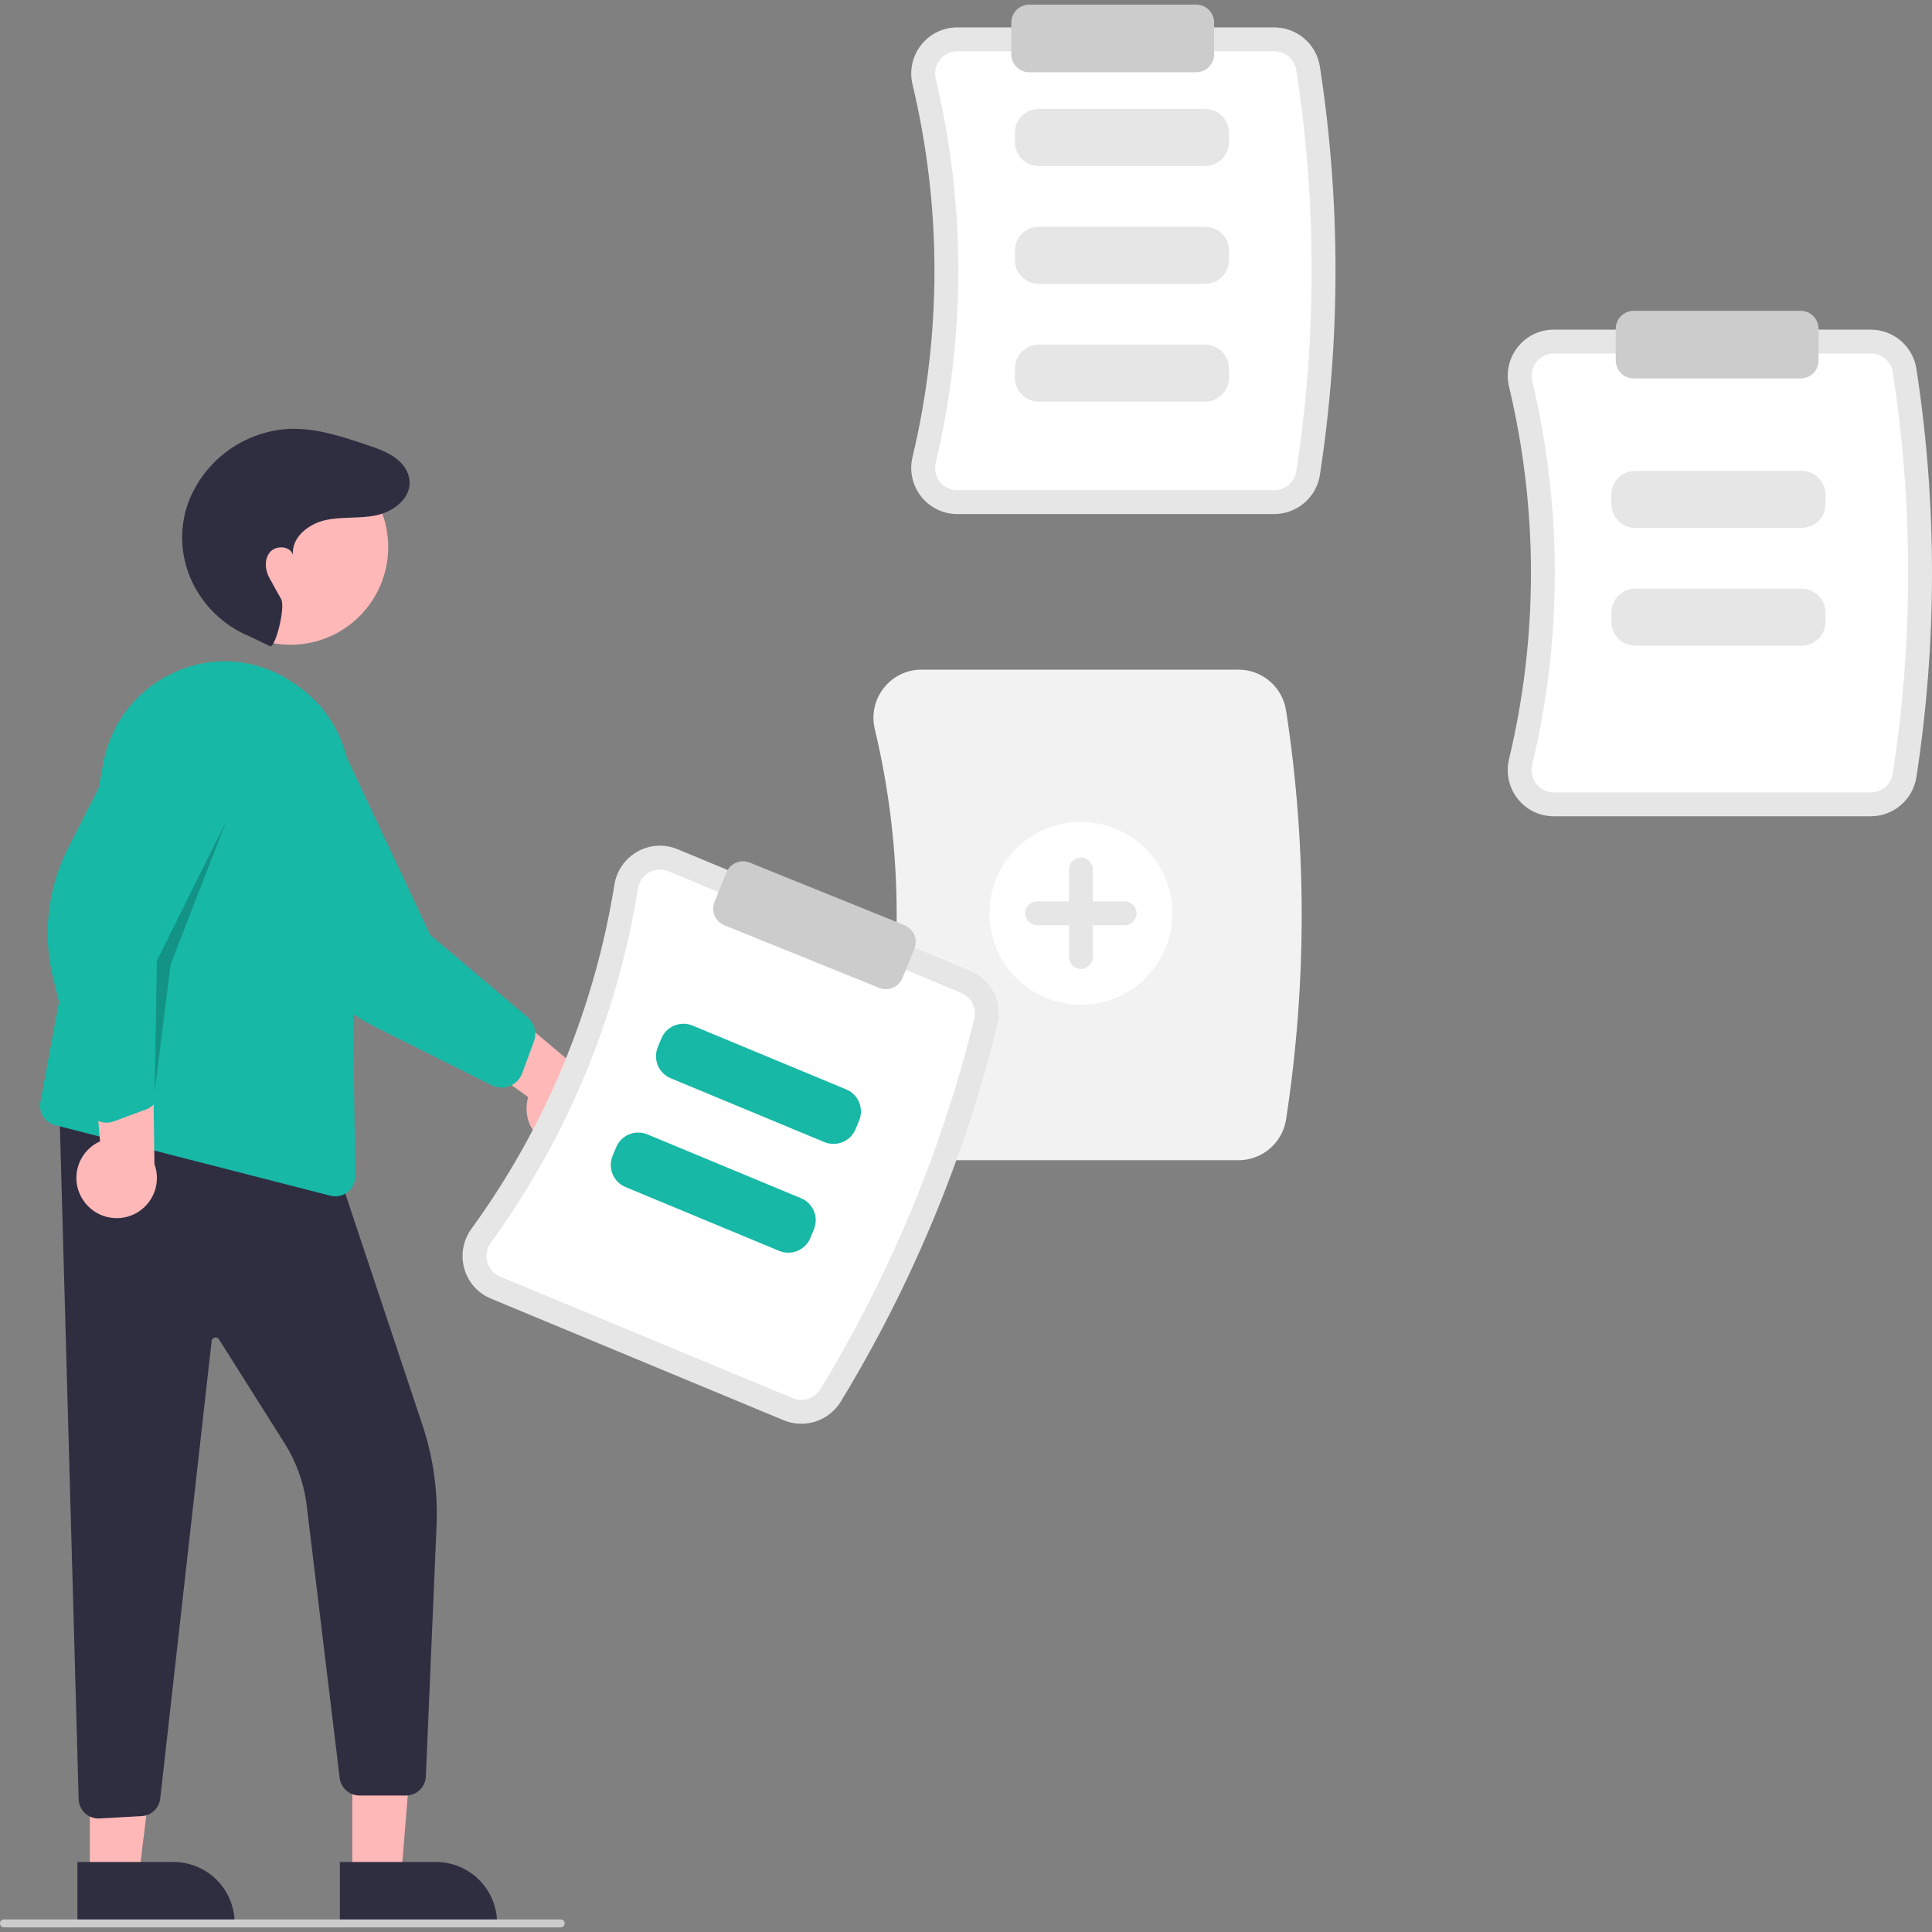<svg width="240" height="240" viewBox="0 0 240 240" fill="none" xmlns="http://www.w3.org/2000/svg">
<rect x="0" y="0" width="240" height="240" fill="#808080" stroke="none"/>
<g clip-path="url(#clip0_2071_927)">
<path d="M158.305 63.856H118.913C118.051 63.858 117.199 63.664 116.423 63.288C115.647 62.912 114.967 62.364 114.435 61.685C113.893 61.001 113.514 60.201 113.328 59.348C113.142 58.495 113.153 57.61 113.36 56.761C116.99 41.555 116.99 25.707 113.36 10.5C113.153 9.652 113.142 8.767 113.328 7.914C113.514 7.061 113.893 6.261 114.435 5.576C114.967 4.898 115.647 4.35 116.423 3.974C117.199 3.597 118.051 3.403 118.913 3.406H158.305C159.665 3.41 160.98 3.896 162.015 4.779C163.05 5.662 163.738 6.883 163.956 8.225C166.549 25.063 166.549 42.199 163.956 59.037C163.738 60.379 163.05 61.6 162.015 62.483C160.98 63.365 159.665 63.852 158.305 63.856Z" fill="#E6E6E6"/>
<path d="M118.913 6.37C118.499 6.369 118.09 6.462 117.718 6.642C117.345 6.823 117.018 7.086 116.762 7.412C116.499 7.745 116.315 8.135 116.225 8.55C116.135 8.966 116.141 9.396 116.242 9.809C119.981 25.47 119.981 41.792 116.242 57.453C116.141 57.866 116.135 58.296 116.225 58.712C116.315 59.127 116.499 59.516 116.762 59.85C117.018 60.176 117.345 60.439 117.718 60.62C118.09 60.8 118.499 60.893 118.913 60.892H158.305C158.959 60.892 159.591 60.66 160.089 60.238C160.587 59.816 160.92 59.231 161.027 58.587C163.573 42.047 163.573 25.215 161.027 8.675C160.92 8.031 160.587 7.446 160.089 7.024C159.591 6.601 158.959 6.37 158.305 6.37L118.913 6.37Z" fill="white"/>
<path d="M149.709 20.622H129.038C128.252 20.621 127.499 20.309 126.943 19.753C126.387 19.198 126.075 18.444 126.074 17.658V16.5C126.075 15.714 126.387 14.961 126.943 14.405C127.499 13.85 128.252 13.537 129.038 13.536H149.709C150.495 13.537 151.248 13.85 151.804 14.405C152.36 14.961 152.672 15.714 152.673 16.5V17.658C152.672 18.444 152.36 19.198 151.804 19.753C151.248 20.309 150.495 20.621 149.709 20.622Z" fill="#E6E6E6"/>
<path d="M149.709 35.257H129.038C128.252 35.256 127.499 34.944 126.943 34.388C126.387 33.833 126.075 33.079 126.074 32.293V31.135C126.075 30.349 126.387 29.596 126.943 29.04C127.499 28.485 128.252 28.172 129.038 28.171H149.709C150.495 28.172 151.248 28.485 151.804 29.04C152.36 29.596 152.672 30.349 152.673 31.135V32.293C152.672 33.079 152.36 33.833 151.804 34.388C151.248 34.944 150.495 35.256 149.709 35.257Z" fill="#E6E6E6"/>
<path d="M149.709 49.892H129.038C128.252 49.891 127.499 49.579 126.943 49.023C126.387 48.468 126.075 47.714 126.074 46.928V45.77C126.075 44.984 126.387 44.231 126.943 43.675C127.499 43.12 128.252 42.807 129.038 42.806H149.709C150.495 42.807 151.248 43.12 151.804 43.675C152.36 44.231 152.672 44.984 152.673 45.77V46.928C152.672 47.714 152.36 48.468 151.804 49.023C151.248 49.579 150.495 49.891 149.709 49.892Z" fill="#E6E6E6"/>
<path d="M232.405 101.4H193.013C192.15 101.402 191.299 101.208 190.523 100.832C189.747 100.456 189.067 99.908 188.534 99.229C187.992 98.544 187.614 97.745 187.428 96.891C187.241 96.038 187.252 95.154 187.459 94.305C191.09 79.099 191.09 63.251 187.459 48.044C187.252 47.196 187.241 46.311 187.428 45.458C187.614 44.605 187.992 43.805 188.534 43.12C189.067 42.442 189.747 41.893 190.523 41.517C191.299 41.141 192.15 40.947 193.013 40.95H232.405C233.765 40.954 235.079 41.44 236.114 42.323C237.149 43.205 237.837 44.426 238.056 45.769C240.648 62.607 240.648 79.743 238.056 96.581C237.837 97.923 237.149 99.144 236.114 100.027C235.079 100.909 233.765 101.396 232.405 101.4Z" fill="#E6E6E6"/>
<path d="M193.013 43.914C192.599 43.912 192.19 44.005 191.817 44.186C191.444 44.366 191.117 44.63 190.862 44.955C190.598 45.289 190.415 45.678 190.324 46.094C190.234 46.509 190.24 46.94 190.341 47.353C194.08 63.014 194.08 79.335 190.341 94.996C190.24 95.409 190.234 95.84 190.324 96.255C190.415 96.671 190.598 97.06 190.862 97.394C191.117 97.719 191.444 97.983 191.817 98.163C192.19 98.344 192.599 98.437 193.013 98.436H232.405C233.058 98.436 233.69 98.204 234.188 97.782C234.687 97.36 235.019 96.775 235.126 96.13C237.673 79.591 237.673 62.759 235.126 46.219C235.019 45.575 234.687 44.989 234.188 44.567C233.69 44.145 233.058 43.913 232.405 43.914L193.013 43.914Z" fill="white"/>
<path d="M153.859 144.13H114.467C113.568 144.133 112.679 143.93 111.87 143.538C111.06 143.146 110.35 142.574 109.795 141.866C109.23 141.152 108.835 140.318 108.641 139.428C108.447 138.538 108.458 137.616 108.674 136.731C112.295 121.562 112.295 105.754 108.674 90.585C108.458 89.701 108.447 88.778 108.641 87.888C108.835 86.999 109.23 86.165 109.795 85.451C110.35 84.743 111.06 84.171 111.87 83.779C112.679 83.386 113.568 83.184 114.467 83.186H153.859C155.278 83.191 156.65 83.698 157.729 84.619C158.809 85.54 159.526 86.814 159.754 88.215C162.351 105.078 162.351 122.239 159.754 139.102C159.526 140.502 158.809 141.777 157.729 142.697C156.65 143.618 155.278 144.126 153.859 144.13Z" fill="#F2F2F2"/>
<path d="M223.809 65.576H203.137C202.352 65.575 201.598 65.262 201.043 64.707C200.487 64.151 200.174 63.398 200.173 62.612V61.454C200.174 60.668 200.487 59.914 201.043 59.359C201.598 58.803 202.352 58.491 203.137 58.49H223.809C224.594 58.491 225.348 58.803 225.903 59.359C226.459 59.914 226.772 60.668 226.772 61.454V62.612C226.772 63.398 226.459 64.151 225.903 64.707C225.348 65.262 224.594 65.575 223.809 65.576Z" fill="#E6E6E6"/>
<path d="M223.809 80.211H203.137C202.352 80.21 201.598 79.897 201.043 79.342C200.487 78.786 200.174 78.033 200.173 77.247V76.089C200.174 75.303 200.487 74.55 201.043 73.994C201.598 73.438 202.352 73.126 203.137 73.125H223.809C224.594 73.126 225.348 73.438 225.903 73.994C226.459 74.55 226.772 75.303 226.772 76.089V77.247C226.772 78.033 226.459 78.786 225.903 79.342C225.348 79.897 224.594 80.21 223.809 80.211Z" fill="#E6E6E6"/>
<path d="M134.274 124.816C140.549 124.816 145.636 119.73 145.636 113.455C145.636 107.18 140.549 102.093 134.274 102.093C127.999 102.093 122.912 107.18 122.912 113.455C122.912 119.73 127.999 124.816 134.274 124.816Z" fill="white"/>
<path d="M139.708 111.973H135.756V108.021C135.756 107.628 135.599 107.251 135.322 106.973C135.044 106.695 134.667 106.539 134.274 106.539C133.881 106.539 133.504 106.695 133.226 106.973C132.948 107.251 132.792 107.628 132.792 108.021V111.973H128.84C128.447 111.973 128.07 112.129 127.792 112.407C127.514 112.685 127.358 113.061 127.358 113.455C127.358 113.848 127.514 114.225 127.792 114.502C128.07 114.78 128.447 114.937 128.84 114.937H132.792V118.888C132.792 119.282 132.948 119.658 133.226 119.936C133.504 120.214 133.881 120.37 134.274 120.37C134.667 120.37 135.044 120.214 135.322 119.936C135.599 119.658 135.756 119.282 135.756 118.888V114.937H139.708C140.101 114.937 140.478 114.78 140.756 114.502C141.033 114.225 141.19 113.848 141.19 113.455C141.19 113.061 141.033 112.685 140.756 112.407C140.478 112.129 140.101 111.973 139.708 111.973Z" fill="#E6E6E6"/>
<path d="M148.599 8.974H127.852C127.262 8.974 126.697 8.739 126.28 8.323C125.864 7.906 125.629 7.341 125.629 6.751V2.799C125.629 2.21 125.864 1.645 126.28 1.228C126.697 0.811 127.262 0.577 127.852 0.576H148.599C149.189 0.577 149.754 0.811 150.171 1.228C150.587 1.645 150.822 2.21 150.822 2.799V6.751C150.822 7.341 150.587 7.906 150.171 8.323C149.754 8.739 149.189 8.974 148.599 8.974Z" fill="#CCCCCC"/>
<path d="M223.687 47.012H202.939C202.35 47.011 201.785 46.777 201.368 46.36C200.951 45.944 200.717 45.379 200.716 44.789V40.837C200.717 40.248 200.951 39.683 201.368 39.266C201.785 38.849 202.35 38.615 202.939 38.614H223.687C224.276 38.615 224.841 38.849 225.258 39.266C225.675 39.683 225.909 40.248 225.91 40.837V44.789C225.909 45.379 225.675 45.944 225.258 46.36C224.841 46.777 224.276 47.011 223.687 47.012Z" fill="#CCCCCC"/>
<path d="M43.766 233.279H49.822L51.716 209.919H43.765L43.766 233.279Z" fill="#FFB8B8"/>
<path d="M42.221 231.301L54.148 231.301H54.149C55.147 231.301 56.135 231.498 57.058 231.879C57.98 232.261 58.818 232.821 59.523 233.527C60.229 234.233 60.789 235.071 61.171 235.993C61.553 236.915 61.75 237.904 61.75 238.902V239.149L42.222 239.149L42.221 231.301Z" fill="#2F2E41"/>
<path d="M11.162 233.279H17.219L20.1 209.919H11.161L11.162 233.279Z" fill="#FFB8B8"/>
<path d="M9.618 231.301L21.545 231.301H21.545C22.543 231.301 23.532 231.498 24.454 231.879C25.376 232.261 26.214 232.821 26.92 233.527C27.626 234.233 28.185 235.071 28.567 235.993C28.949 236.915 29.146 237.904 29.146 238.902V239.149L9.618 239.149L9.618 231.301Z" fill="#2F2E41"/>
<path d="M12.237 225.899C11.619 225.899 11.024 225.667 10.57 225.248C10.326 225.025 10.129 224.756 9.992 224.456C9.855 224.156 9.78 223.831 9.771 223.501L7.343 136.452L41.829 145.073L52.469 176.994C53.842 181.1 54.436 185.427 54.221 189.751L52.9 220.693C52.87 221.327 52.596 221.925 52.137 222.363C51.678 222.801 51.067 223.045 50.432 223.044H44.648C44.051 223.042 43.475 222.824 43.026 222.431C42.576 222.039 42.283 221.497 42.201 220.905L38.066 186.75C37.705 184.085 36.773 181.53 35.334 179.259L27.198 166.377C27.144 166.291 27.064 166.224 26.97 166.185C26.876 166.146 26.772 166.137 26.673 166.159C26.573 166.181 26.483 166.234 26.415 166.309C26.346 166.384 26.303 166.479 26.29 166.58L19.905 223.433C19.837 224.01 19.567 224.544 19.144 224.941C18.72 225.338 18.17 225.573 17.59 225.605L12.377 225.895C12.331 225.898 12.284 225.899 12.237 225.899Z" fill="#2F2E41"/>
<path d="M36.09 80.094C42.791 80.094 48.223 74.661 48.223 67.96C48.223 61.26 42.791 55.828 36.09 55.828C29.389 55.828 23.957 61.26 23.957 67.96C23.957 74.661 29.389 80.094 36.09 80.094Z" fill="#FFB8B8"/>
<path d="M41.664 148.613C41.455 148.613 41.247 148.587 41.045 148.535L6.828 139.762C6.217 139.605 5.688 139.22 5.351 138.685C5.015 138.151 4.896 137.508 5.019 136.889L12.877 94.558C13.367 92.111 14.443 89.819 16.013 87.88C17.583 85.941 19.601 84.411 21.892 83.423C24.125 82.435 26.567 82.012 29.002 82.19C31.437 82.369 33.791 83.145 35.855 84.448C36.334 84.747 36.817 85.073 37.289 85.417C39.191 86.82 40.741 88.644 41.819 90.746C42.897 92.848 43.474 95.172 43.503 97.534L44.128 146.108C44.132 146.435 44.072 146.759 43.95 147.063C43.828 147.366 43.647 147.642 43.418 147.875C43.189 148.107 42.916 148.293 42.615 148.419C42.314 148.546 41.991 148.612 41.664 148.613Z" fill="#17B8A6"/>
<path d="M10.349 149.111C9.941 148.511 9.669 147.828 9.553 147.111C9.438 146.394 9.481 145.66 9.679 144.962C9.878 144.263 10.227 143.617 10.702 143.068C11.178 142.519 11.768 142.08 12.431 141.784L10.909 124.197L18.974 128.568L19.182 144.599C19.606 145.746 19.595 147.008 19.15 148.147C18.706 149.286 17.859 150.223 16.77 150.779C15.681 151.335 14.426 151.472 13.242 151.165C12.059 150.858 11.03 150.127 10.349 149.111Z" fill="#FFB8B8"/>
<path d="M13.23 139.458C13.003 139.458 12.776 139.429 12.556 139.373C12.081 139.252 11.649 139.005 11.303 138.658C10.958 138.312 10.713 137.878 10.593 137.403L6.63 121.653C5.245 116.152 5.905 110.335 8.488 105.285L16.791 89.041C17.316 87.096 18.585 85.436 20.323 84.417C22.061 83.399 24.13 83.105 26.083 83.598C27.056 83.844 27.971 84.28 28.775 84.882C29.578 85.485 30.254 86.24 30.763 87.106C31.283 87.983 31.623 88.956 31.763 89.966C31.903 90.976 31.841 92.004 31.58 92.991L19.76 119.422L19.901 135.248C19.904 135.806 19.736 136.352 19.42 136.812C19.103 137.272 18.653 137.623 18.13 137.819L14.174 139.288C13.872 139.4 13.553 139.458 13.23 139.458Z" fill="#17B8A6"/>
<path d="M69.81 142.642C69.089 142.56 68.394 142.32 67.775 141.94C67.156 141.56 66.628 141.049 66.228 140.443C65.828 139.837 65.566 139.15 65.46 138.432C65.354 137.713 65.407 136.98 65.615 136.285L51.292 125.965L59.866 122.704L72.153 133.003C73.299 133.43 74.248 134.262 74.821 135.342C75.394 136.422 75.552 137.675 75.263 138.863C74.974 140.051 74.26 141.092 73.255 141.789C72.25 142.485 71.024 142.789 69.81 142.642Z" fill="#FFB8B8"/>
<path d="M62.313 135.107C61.89 135.106 61.474 135.008 61.096 134.819L46.573 127.549C41.5 125.01 37.522 120.715 35.379 115.463L28.484 98.573C27.352 96.907 26.921 94.862 27.283 92.88C27.645 90.899 28.772 89.139 30.419 87.98C31.242 87.401 32.173 86.992 33.156 86.776C34.139 86.561 35.155 86.543 36.145 86.724C37.147 86.904 38.102 87.281 38.957 87.833C39.812 88.385 40.549 89.102 41.125 89.941L53.447 116.142L65.534 126.359C65.959 126.72 66.263 127.204 66.405 127.744C66.547 128.284 66.52 128.854 66.327 129.378L64.86 133.334C64.669 133.853 64.323 134.301 63.869 134.617C63.413 134.936 62.869 135.107 62.313 135.107Z" fill="#17B8A6"/>
<path d="M33.542 80.279C34.187 80.561 35.507 75.425 34.916 74.397C34.036 72.869 34.089 72.88 33.505 71.87C32.921 70.859 32.79 69.475 33.546 68.586C34.302 67.696 36.052 67.814 36.397 68.929C36.175 66.811 38.27 65.109 40.345 64.63C42.421 64.151 44.61 64.449 46.697 64.023C49.118 63.529 51.638 61.499 50.672 58.836C50.506 58.392 50.258 57.984 49.94 57.633C48.824 56.378 47.262 55.842 45.735 55.324C42.559 54.245 39.295 53.154 35.943 53.273C33.181 53.417 30.521 54.364 28.288 55.996C26.056 57.629 24.348 59.877 23.373 62.466C23.142 63.113 22.963 63.778 22.838 64.454C21.687 70.641 25.28 76.744 31.115 79.1L33.542 80.279Z" fill="#2F2E41"/>
<path opacity="0.2" d="M19.216 135.607L19.492 119.34L28.108 102.015L21.192 119.799L19.216 135.607Z" fill="black"/>
<path d="M97.355 176.43L60.978 161.316C60.181 160.988 59.469 160.482 58.897 159.837C58.324 159.192 57.907 158.425 57.675 157.594C57.438 156.753 57.395 155.87 57.55 155.01C57.706 154.151 58.055 153.338 58.572 152.634C67.759 139.984 73.84 125.349 76.321 109.913C76.456 109.05 76.785 108.229 77.285 107.513C77.784 106.797 78.44 106.204 79.204 105.779C79.955 105.357 80.794 105.111 81.655 105.062C82.516 105.012 83.377 105.16 84.172 105.493L120.549 120.607C121.804 121.132 122.831 122.086 123.448 123.298C124.065 124.51 124.232 125.902 123.918 127.225C119.852 143.769 113.277 159.594 104.423 174.148C103.706 175.304 102.602 176.168 101.308 176.586C100.013 177.004 98.613 176.949 97.355 176.43Z" fill="#E6E6E6"/>
<path d="M83.035 108.23C82.653 108.07 82.239 107.999 81.826 108.023C81.412 108.046 81.01 108.164 80.649 108.367C80.277 108.574 79.958 108.863 79.716 109.212C79.473 109.561 79.313 109.961 79.248 110.381C76.692 126.278 70.43 141.35 60.968 154.378C60.716 154.721 60.546 155.116 60.469 155.534C60.393 155.952 60.414 156.382 60.529 156.791C60.64 157.19 60.841 157.559 61.116 157.869C61.391 158.179 61.733 158.422 62.116 158.579L98.493 173.693C99.096 173.944 99.768 173.973 100.39 173.774C101.013 173.575 101.544 173.162 101.89 172.608C110.588 158.312 117.046 142.768 121.04 126.517C121.189 125.881 121.106 125.213 120.808 124.632C120.51 124.051 120.015 123.595 119.412 123.344L83.035 108.23Z" fill="white"/>
<path d="M102.404 141.875L83.315 133.944C82.59 133.641 82.014 133.064 81.714 132.337C81.414 131.611 81.414 130.795 81.715 130.069L82.159 129C82.462 128.274 83.039 127.699 83.766 127.399C84.492 127.099 85.308 127.099 86.034 127.4L105.123 135.331C105.848 135.634 106.424 136.211 106.724 136.937C107.024 137.664 107.023 138.479 106.723 139.205L106.278 140.275C105.976 141 105.398 141.576 104.672 141.876C103.946 142.176 103.13 142.176 102.404 141.875Z" fill="#17B8A6"/>
<path d="M96.789 155.39L77.7 147.459C76.974 147.156 76.398 146.579 76.099 145.852C75.799 145.126 75.799 144.31 76.1 143.584L76.544 142.515C76.846 141.789 77.424 141.214 78.15 140.914C78.877 140.614 79.692 140.614 80.418 140.915L99.508 148.846C100.233 149.148 100.809 149.726 101.109 150.452C101.409 151.179 101.408 151.994 101.107 152.72L100.663 153.79C100.361 154.515 99.783 155.091 99.057 155.391C98.33 155.691 97.515 155.69 96.789 155.39Z" fill="#17B8A6"/>
<path d="M110.053 122.881C109.767 122.881 109.484 122.825 109.22 122.718L89.984 114.941C89.438 114.719 89.002 114.29 88.772 113.748C88.542 113.205 88.536 112.593 88.757 112.047L90.238 108.383C90.459 107.836 90.888 107.4 91.431 107.17C91.974 106.94 92.585 106.934 93.132 107.155L112.367 114.932C112.913 115.154 113.349 115.583 113.58 116.125C113.81 116.668 113.815 117.28 113.595 117.826L112.114 121.49C111.947 121.9 111.662 122.252 111.295 122.5C110.928 122.747 110.496 122.88 110.053 122.881Z" fill="#CCCCCC"/>
<path d="M69.653 239.424H0.494C0.363 239.424 0.237 239.372 0.145 239.279C0.052 239.187 0 239.061 0 238.93C0 238.799 0.052 238.673 0.145 238.58C0.237 238.488 0.363 238.436 0.494 238.436H69.653C69.784 238.436 69.91 238.488 70.003 238.58C70.095 238.673 70.147 238.799 70.147 238.93C70.147 239.061 70.095 239.187 70.003 239.279C69.91 239.372 69.784 239.424 69.653 239.424Z" fill="#CCCCCC"/>
</g>
<defs>
<clipPath id="clip0_2071_927">
<rect width="240" height="238.847" fill="white" transform="translate(0 0.576)"/>
</clipPath>
</defs>
</svg>
